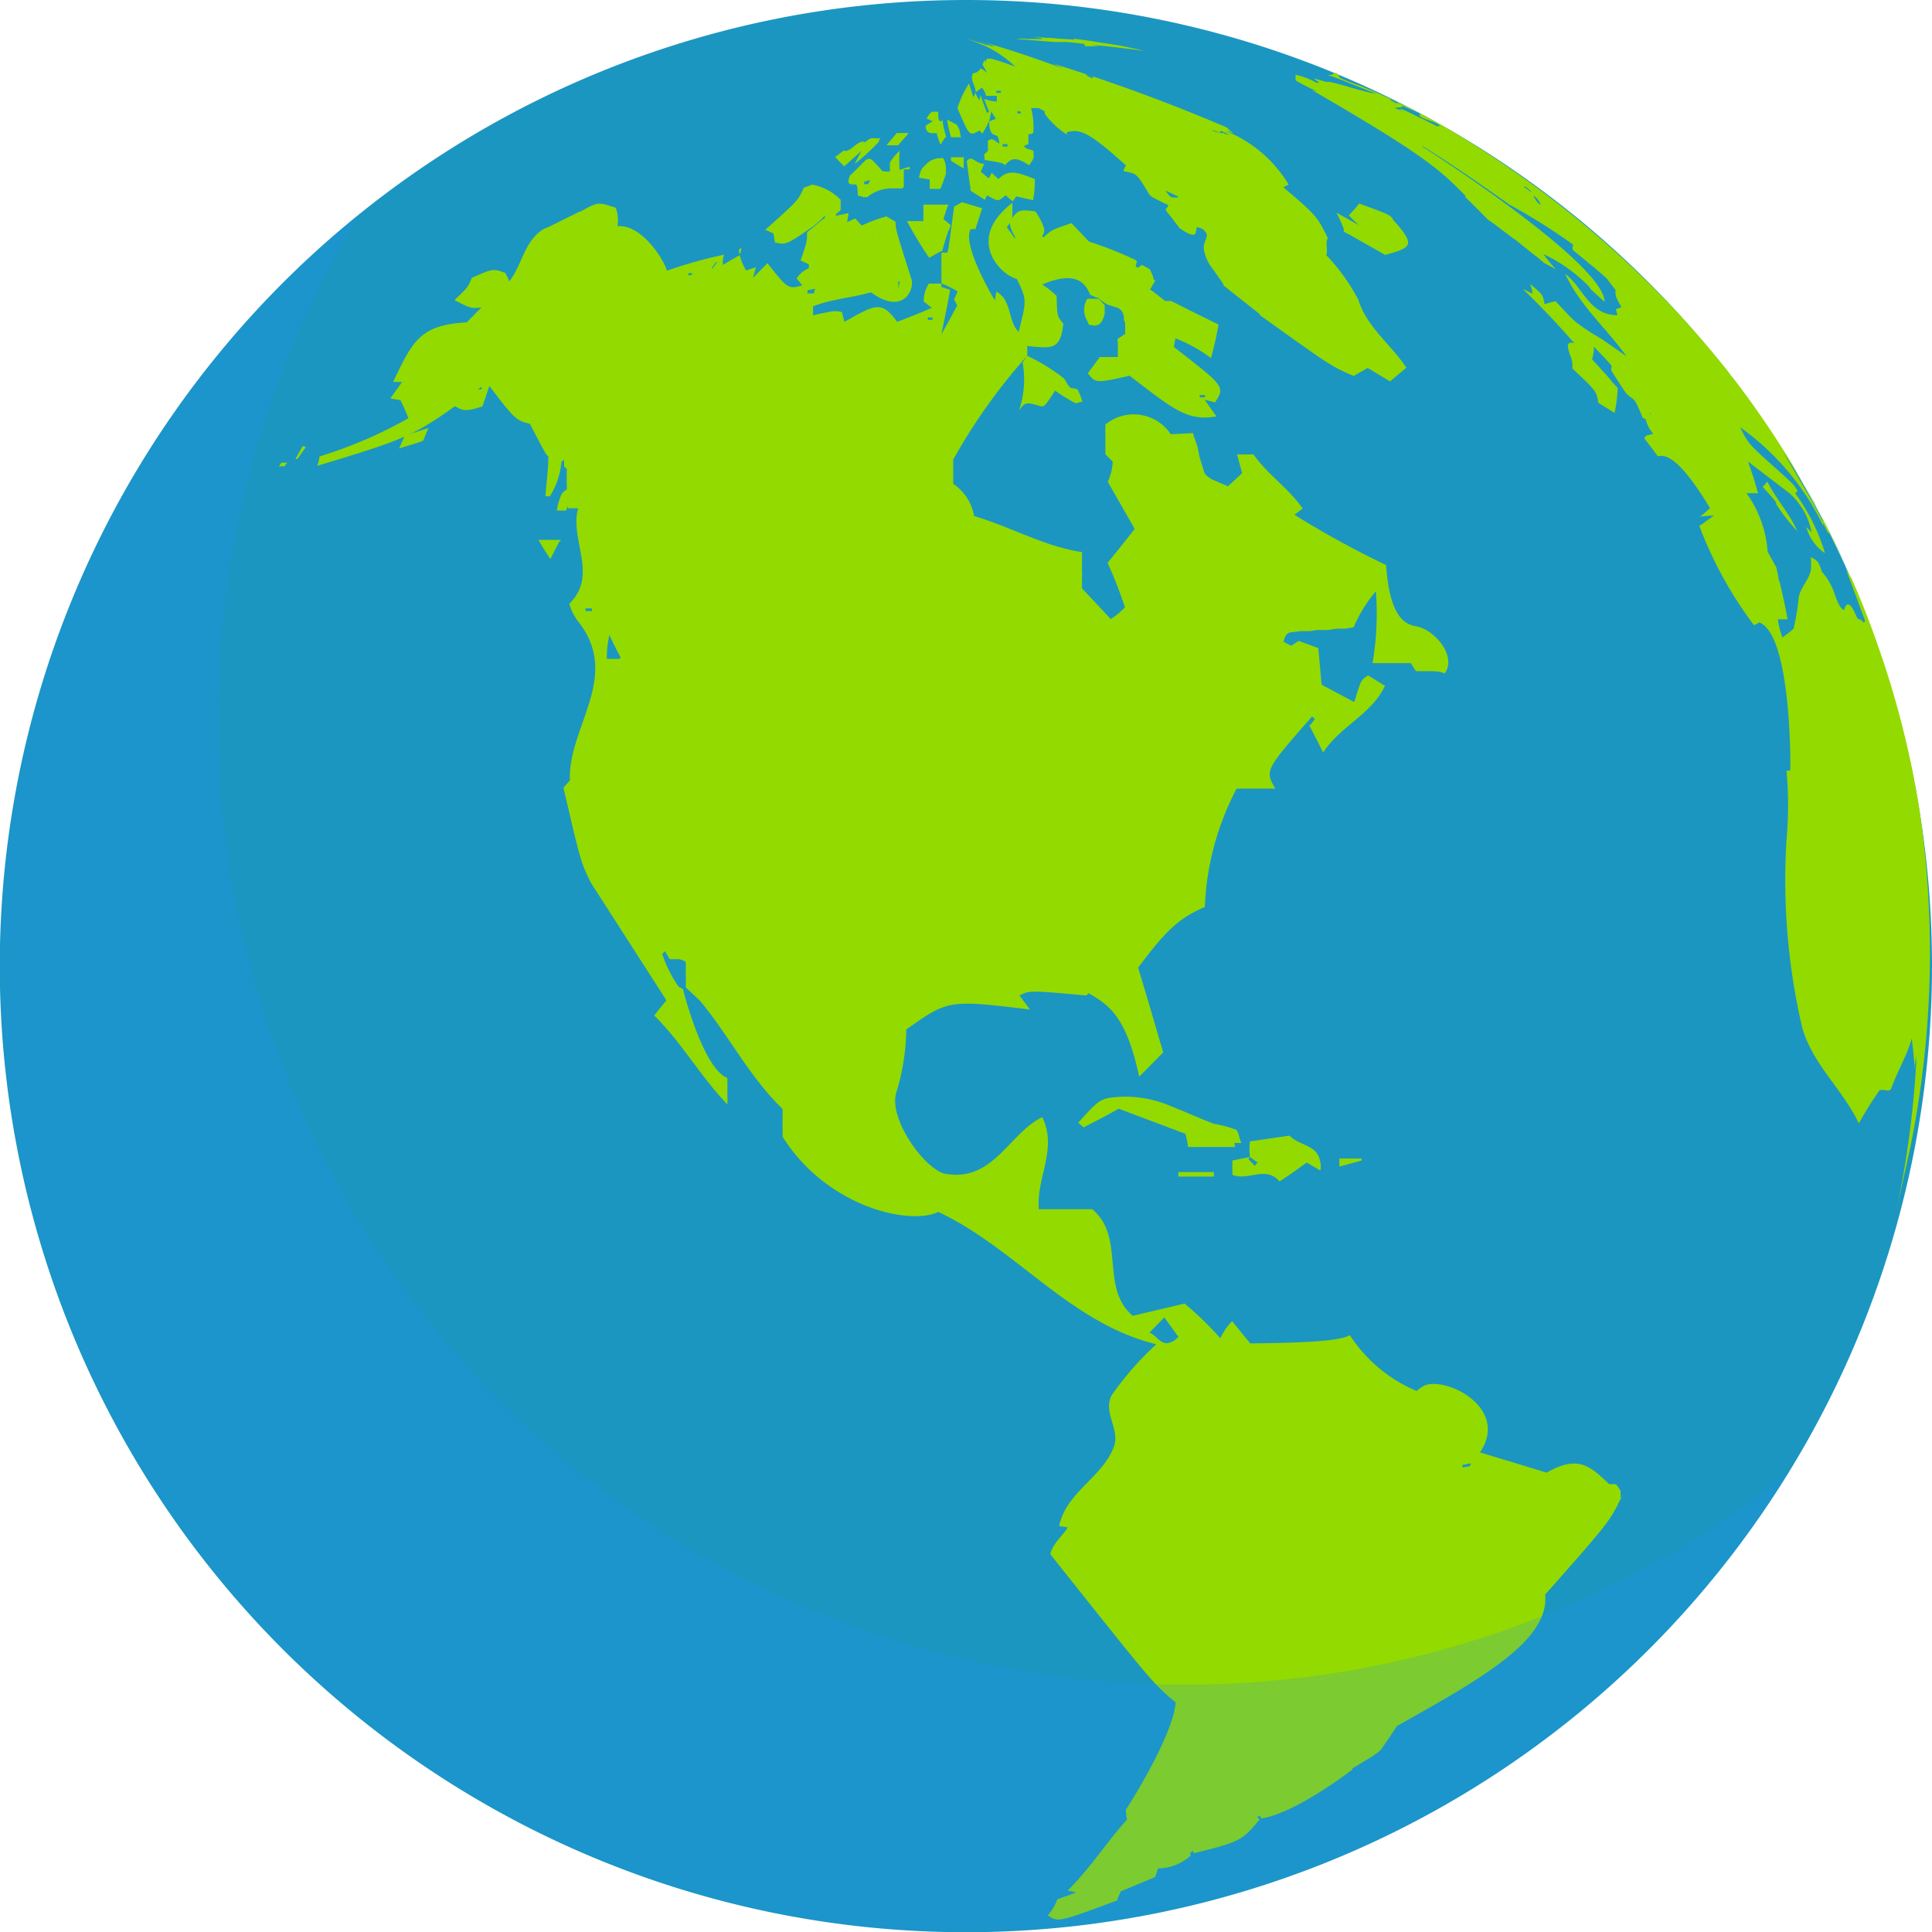 <svg xmlns="http://www.w3.org/2000/svg" viewBox="0 0 86.85 86.85"><defs><style>.cls-1{isolation:isolate;}.cls-2{fill:#1b96c1;}.cls-3{fill:#93da00;}.cls-4{fill:#1991f7;opacity:0.2;mix-blend-mode:multiply;}</style></defs><title>earth</title><g class="cls-1"><g id="Layer_2" data-name="Layer 2"><path class="cls-2" d="M94,50.26A43.43,43.43,0,1,1,50.57,6.83,43.42,43.42,0,0,1,94,50.26Z" transform="translate(-7.15 -6.83)"/><path class="cls-3" d="M83.61,30.79h0m0,0h0m0,0h0m0,0h0m0,0h0m0,0h0m0,0h0m0,0h0m0,0h0m0,0h0m0,0h0m0,0h0M70.07,11.85h0l.09,0-.06,0m18.68,17.7c.5,1,1.18,2.31,1.63,3.32a.43.43,0,0,1,0,.05c0-.06-.07-.13-.29-.53L91,34.76l-.09.05-.11-.13c-.11,0-.13,0-.25-.26-.35-.79-.48-.24-.5-.17-.18-.06-.28-.32-.43-.72a2.75,2.75,0,0,0-.57-1c-.16-.47-.16-.47-.5-.66a3,3,0,0,1,0,.61c-.1.43-.44.75-.54,1.18A10.8,10.8,0,0,1,87.8,35c0,.11-.12.18-.52.49a3.51,3.51,0,0,1-.21-.82l.05,0,.06,0,.06,0,.05,0,.06,0,.05,0,.06,0s0,0,.05,0c-.11-.6-.2-1-.36-1.69a.56.56,0,0,0-.05-.08.31.31,0,0,0,0-.1L87,32.33a.75.75,0,0,0-.07-.12.83.83,0,0,0-.07-.13.64.64,0,0,0-.08-.14,1.09,1.09,0,0,1-.08-.15l-.09-.16A5.09,5.09,0,0,0,85.66,29h.52c-.15-.54-.26-.88-.45-1.42L87.59,29a3.19,3.19,0,0,1,1,1.76l-.24-.24a2.08,2.08,0,0,0,.84,1.18A9,9,0,0,0,87.85,29l.11-.1c-.19-.31-.19-.31-1.21-1.22s-1.06-1-1.37-1.64a11.66,11.66,0,0,1,3.73,4.43v-.16a0,0,0,0,0,0,0v0c-.52-1-.52-1-1.79-3.14a25.61,25.61,0,0,1,1.38,2.22l.11.21m-3.87-5.92L86.58,26v0c-1.38-2-1.4-2-2.4-3.24h0l0,0,.68.85m-8.77-8a1.09,1.09,0,0,1,.33.43,1.3,1.3,0,0,1-.15-.1l-.15-.23s0-.09-.08-.14l0,0m0-.06v0l0,0h0m0,0,0,0,.14.09-.21-.14h0m0,0-.32-.24.08,0,.24.2m-6-3.95c.31.18.65.3,1,.45a.32.32,0,0,1,0,.14,2.3,2.3,0,0,0,.32.15c.4.14.47.16.6.29h0s0,0-.15,0l-.19-.1-.19-.09-.19-.1-.2-.09-.2-.1-.2-.1-.21-.1-.21-.09-.08,0,.14.09-.35-.13c.1-.06.22,0,.32-.06s-.19-.15-.19-.15h0m0,0c-.12,0-.26-.12-.37-.17l.08,0,.29.14m-2.75-1.34h0l-.08,0L67,10.2l-.18,0,0,0,0,0,0,0,0,0,0,0,0,0,0,0a11,11,0,0,1,1.09.41l1.12.44c-.72-.12-1.41-.39-2.12-.54l-.16,0,0,0,0,0,0,0,0,0,0,0,0,0,0,0-.54-.16.25.2h-.13a3.47,3.47,0,0,0-.94-.36c0,.08,0,.18,0,.25a8.13,8.13,0,0,0,1,.51l-.26-.07c5.18,3,5.75,3.6,6.89,4.74l0,.07c.45.43.56.55,1,1l.34.24.33.25.33.25.33.24.31.25.31.25.31.24.3.25.52.28,0,0,0,0a.05.05,0,0,0,0,0s0,0,0,0l0,0a.08.08,0,0,0,0,0l0,0s0,0,0,0a5.73,5.73,0,0,1-.57-.69,7.06,7.06,0,0,1,2.05,1.46c.09.14.12.17.15.19l.08.07.07.07.08.06a.46.46,0,0,0,.07.07l.08.07.08.08.09.08c0-1.65-7.28-6.4-8.11-6.93a.28.28,0,0,1-.1-.09v0l0,0a.08.08,0,0,0,0,0,0,0,0,0,0,0,0v0l0,0,0,0c1.63,1,3.42,2.29,3.94,2.65a27.71,27.71,0,0,1,2.86,1.8c-.07.21,0,.27.08.32l.21.17.21.17.2.17.21.17.2.17.2.17.19.17.4.52c0,.29,0,.29.27.78l-.25.09.07.27c-1.27,0-1.55-1.26-2.35-1.86.92,2,2.92,3.22,3.62,5.35l0,.06s0,0,0,0l.05.06,0,.06,0,.05,0,.06,0,.06.05.06c0,.17.09.38.12.54l-.25.08a1.54,1.54,0,0,0,.37.81l-.3.08c-.13.09-.09.14-.06.18a1.13,1.13,0,0,0,.1.13l.08.11.09.11a.76.76,0,0,0,.08.11.86.86,0,0,1,.07.1l.07.09.07.1c.28-.05.85-.15,2.35,2.33l-.14.13-.15.13-.16.12L84.2,30l-.17.13-.16.11-.16.12-.17.11A18,18,0,0,0,86,34.94l.24-.13c1.46.58,1.4,6.6,1.39,6.66l0,0,0,0,0,0,0,0,0,0-.05,0-.06,0-.06,0a17.62,17.62,0,0,1,0,3.11A29.21,29.21,0,0,0,88.16,53c.46,1.67,1.83,2.8,2.55,4.33a16.43,16.43,0,0,1,.94-1.5h.26a.2.2,0,0,0,.25-.05c.27-.77.71-1.48.93-2.27.07.58.09.75.14,1.42l0-.06,0,0,0-.05,0,0,0-.05a.08.08,0,0,0,0,0l0,0,0-.05.06-.43v.32l0,0a43.69,43.69,0,0,1-.94,6.86c.2-.92.48-2.16.68-3.09A43.85,43.85,0,0,0,93.4,43a41.78,41.78,0,0,0-1.78-7,41.31,41.31,0,0,0-2.87-6.49,42.66,42.66,0,0,0-3.87-5.92A43.44,43.44,0,0,0,80,18.36a46.57,46.57,0,0,0-8-5.88,31.44,31.44,0,0,0-3.74-1.81h0a8.56,8.56,0,0,1-.87-.34" transform="translate(-7.15 -6.83)"/><path class="cls-3" d="M56,91.48s0,0,0,0h0v0h0v0h0v0h0s0,0,0,0h0s0,0,0,0h0s0,0,0,0h0v0h-.1v0a0,0,0,0,1,0,0v0h0v0s0,0,0,0h0v0h0v0h0v0H56M73.23,72.74l-.34.06,0-.12c.11,0,.22-.05.33-.06s0,.08,0,.12M60.05,67a.75.75,0,0,1-.44.21c-.35,0-.49-.37-.79-.47l.67-.69c.21.29.42.59.64.88l-.08.07M35,36.45l-.57,0c0-.3,0-.52.11-1.07.17.34.33.68.51,1h0M33.77,34.3l-.3,0s0-.08,0-.12l.29,0,0,.12m27.57-9.61-.25,0,0-.1.24,0a.36.36,0,0,0,0,.09M49.07,21.21h-.21s0-.07,0-.11h.21s0,.07,0,.1m-10.85-2-.16,0,.06-.09.16,0-.06.09m5.52.82h-.29a.74.74,0,0,1,0-.14l.34-.07-.06.24h0m-4.59-1.16h0l.19-.27h.05l-.19.27m8.4.88h-.06a2.93,2.93,0,0,0,0-.29h.07l-.06.28m5.52-1.37H53c0-.1,0-.19,0-.28H53c0,.09,0,.18,0,.27m-6.6-.92h-.06l.09-.26h0a2.58,2.58,0,0,0-.08.26M80,74.25c0-.12,0-.28,0-.4-.19-.31-.21-.3-.23-.3l-.07,0-.06,0-.06,0h0l0,0h-.09c-.84-.8-1.39-1.34-2.81-.52l-3-.91c1.35-2-1.53-3.43-2.51-3a2.36,2.36,0,0,0-.34.24,6.66,6.66,0,0,1-3-2.51c-.23.12-.66.34-4.48.37l-.81-1a2.58,2.58,0,0,0-.53.77,14.83,14.83,0,0,0-1.61-1.56l-2.33.55c-1.49-1.26-.31-3.54-1.82-4.79h-2.4c-.13-1.39.86-2.73.15-4.14-1.51.74-2.18,2.91-4.34,2.55-.89-.15-2.58-2.44-2.22-3.65a10.09,10.09,0,0,0,.45-2.84c1.89-1.34,1.89-1.34,5.56-.9l-.47-.63c.45-.23.45-.23,3,0l.11-.1c.9.53,1.68,1,2.27,3.75l1.08-1.09c-.56-1.91-.77-2.64-1.13-3.81,1.23-1.63,1.77-2.19,3-2.73a12.51,12.51,0,0,1,1.43-5.32l.22,0,.22,0h.21l.21,0,.21,0h.22l.22,0,.23,0c-.47-.82-.47-.82,1.65-3.24l.13.11-.22.29-.06-.05c.33.62.43.83.65,1.27.75-1.17,2.18-1.72,2.78-3l-.76-.47c-.32.21-.32.21-.62,1.2l-1.47-.78c-.05-.55-.05-.61-.15-1.65l-.88-.32-.33.22-.35-.18c.09-.39.23-.41.37-.43l.42-.05.41,0,.33-.05h.08l.4,0,.39-.06.38,0,.37-.06A6.31,6.31,0,0,1,69,33.41a13.17,13.17,0,0,1-.15,3.23l.25,0,.24,0,.22,0,.22,0,.2,0,.21,0,.19,0,.19,0,.23.36c1,0,1,0,1.3.1.54-.77-.43-1.94-1.26-2.11-.42-.08-1.21-.24-1.38-2.76a41.21,41.21,0,0,1-4.12-2.26l.37-.28c-.63-.91-1.57-1.52-2.21-2.43l-.11,0h-.29l-.08,0h-.26l.23.84-.64.59-.74-.32c-.29-.19-.31-.26-.33-.33s-.05-.15-.07-.22-.05-.15-.07-.23-.05-.15-.07-.23L61,27c0-.08-.05-.16-.07-.23s-.05-.16-.08-.24-.05-.15-.07-.23l-1,.05a2,2,0,0,0-2.8-.54l-.14.1c0,.06,0,.13,0,.19a.85.85,0,0,0,0,.17l0,.17,0,.15,0,.16,0,.15,0,.17,0,.18.33.33a2.39,2.39,0,0,1-.22.91l1.21,2.12c-.52.65-.63.8-1.22,1.52a20.43,20.43,0,0,1,.78,2,3.28,3.28,0,0,1-.64.53c-.42-.46-.86-.92-1.29-1.38V33.1a1.1,1.1,0,0,1,0-.18l0-.2a1.49,1.49,0,0,0,0-.21,1.49,1.49,0,0,1,0-.21l0-.22,0-.22a1.49,1.49,0,0,0,0-.21c-1.71-.26-3.21-1.14-4.85-1.62A2.2,2.2,0,0,0,50,28.58v-.17a1,1,0,0,0,0-.17v-.31a.61.61,0,0,1,0-.14v-.3a26,26,0,0,1,3.33-4.67s0-.05,0-.07,0-.05,0-.07a.15.15,0,0,0,0-.07v-.07a.13.13,0,0,1,0-.06.43.43,0,0,0,0-.05v-.05a0,0,0,0,0,0,0c1.14.13,1.49.17,1.62-1-.28-.34-.28-.34-.3-1.25a4.56,4.56,0,0,0-.65-.51c1.68-.72,2,.11,2.16.46l.29.13h.06a1.69,1.69,0,0,0,.45.32l.44.14c.18.11.2.17.22.22a1,1,0,0,1,.05.16.88.88,0,0,1,0,.15l.06.14a.65.65,0,0,0,0,.13s0,.08,0,.13l0,.12a.56.56,0,0,1,0,.12l-.33.22a.13.13,0,0,0,0,.13l0,.09,0,.09,0,.1,0,.1,0,.1,0,.1,0,.11h-.81l-.54.73c.36.45.36.45,1.88.11,2,1.54,2.61,2.05,3.9,1.83-.16-.23-.37-.52-.52-.75l.46.12c.45-.71.45-.71-1.85-2.49l.07-.39a6.52,6.52,0,0,1,1.6.89c.19-.75.21-.82.34-1.51-1.23-.6-1.45-.72-2.13-1.06h-.27c-.21-.16-.47-.37-.68-.52l.23-.39L59,19.37c0-.13-.11-.3-.15-.43l-.36-.2-.2.13-.09-.08.06-.2,0,0-.06-.07a16.47,16.47,0,0,0-2.1-.83l-.78-.83c-.89.3-.89.3-1.26.64L54,17.45l.09-.18,0,0,0-.16a2.88,2.88,0,0,0-.4-.78c-.76-.09-.78-.07-1.16.47a1.55,1.55,0,0,0,.25.67l0,.09-.15-.21,0,0-.22-.3.14-.21.11-.26a1649723472326.38,1649723472326.38,0,0,1,0-.18s0-.05,0-.07,0-.06,0-.08,0-.06,0-.09,0-.06,0-.1a.36.36,0,0,0,0-.11c-2.12,1.62-.56,3.23.2,3.42.45.93.45.93.08,2.38-.5-.51-.29-1.42-1-1.81l-.07.39s-1.51-2.5-1.08-3.2H51l.3-.94-.91-.27-.35.2c-.09.68-.1.78-.24,1.78-.05.29-.07.29-.08.29h-.25c0,.05,0,.11,0,.17a.86.86,0,0,0,0,.16c0,.06,0,.12,0,.17s0,.12,0,.18a.91.91,0,0,0,0,.17c0,.06,0,.12,0,.18s0,.11,0,.17,0,.12,0,.18a5,5,0,0,1,.73.36l-.16.36.14.27c-.26.49-.26.49-.71,1.3.26-1.3.28-1.35.39-2l-.39-.13c0-.15,0-.15-.07-.15H48.9a1.61,1.61,0,0,0-.23.8l.37.29c-.85.36-1,.41-1.56.63-.69-.95-.95-.81-2.37,0L45,20.86c-.32-.07-.32-.07-1.3.14,0-.12,0-.28,0-.4.84-.33,1.74-.38,2.6-.63,1.51,1.1,2-.22,1.81-.63-.7-2.21-.7-2.21-.7-2.54L47,16.56a6.44,6.44,0,0,0-1.11.41l-.3-.32-.36.17.07-.41-.57.12v-.08l.21-.17v0l0,0c0-.14,0-.33,0-.47a2.37,2.37,0,0,0-1.28-.68l-.38.14c-.25.57-.25.57-1.73,1.89l.37.16.07.41c.5.11.5.11,1.74-.74l.29-.25.21-.21v.09l-.21.16v0l-.29.25-.3.24c0,.42,0,.42-.29,1.27l.37.17s0,.12,0,.18a1.13,1.13,0,0,0-.55.46l.26.31c-.65.17-.65.17-1.57-1l-.65.66.13-.48-.44.15a2.8,2.8,0,0,1-.29-.69h0l-.76.44c0-.14,0-.32.06-.46a20,20,0,0,0-2.57.72c-.1-.44-1.13-2.11-2.22-2a1.67,1.67,0,0,0-.08-.83c-.75-.25-.77-.24-1.28,0-.31.18-.32.18-.34.17l0,0,0,0,0,0,0,0,0,0,0,0,0,0-1.31.65c-.24.11-.25.11-.25.1h0l0,0,0,0,0,0,0,0s0,0,0,0h0l0,0c-.95.53-1,1.64-1.62,2.4,0-.12-.12-.28-.16-.39-.56-.2-.56-.2-1.51.22-.18.43-.18.43-.78,1,.72.37.72.37,1.16.34.11,0,.08,0,.05,0l-.09.09-.09.08-.09.09-.09.1-.09.09a.94.94,0,0,0-.1.1l-.11.11c-2.09.12-2.42.82-3.31,2.68l0,0,.06,0,.06,0,.05,0,.06,0,.06,0,.06,0,.06,0c-.16.22-.38.52-.53.74l.45.08a8.33,8.33,0,0,1,.36.81,20,20,0,0,1-4,1.72c0,.13-.06.3-.09.42,4.34-1.32,4.34-1.32,7.38-3.55l0,.11L28,24.4l0-.06-.5.69c.48.28.54.32,1.34.07.09-.28.22-.65.31-.92,1.16,1.54,1.24,1.56,1.82,1.7.73,1.4.73,1.4.83,1.46,0,.6-.09,1.2-.13,1.8l.2,0a3.5,3.5,0,0,0,.52-1.55l.12-.09,0,.3,0,0,.12.11a15,15,0,0,0,.06,1.77h.25l.06,0h.14c-.4,1.41.93,3-.4,4.29a2.41,2.41,0,0,0,.38.77c2,2.49-.45,4.77-.35,7.17l-.29.33c.77,3.32.77,3.32,1.23,4.27l3.4,5.29c-.17.2-.39.47-.55.68,1.23,1.21,2.08,2.74,3.29,4v-.18a.86.86,0,0,0,0-.16.92.92,0,0,1,0-.16v-.28a.57.57,0,0,0,0-.13.61.61,0,0,1,0-.14v-.14c-1.11-.43-2-4-2-4l-.19-.1a5.55,5.55,0,0,1-.74-1.48l.12-.12.22.36,0,0,.43,0c.3.08.3.14.29.2a1,1,0,0,1,0,.17c0,.05,0,.11,0,.16a.76.76,0,0,0,0,.15s0,.1,0,.15a.76.76,0,0,1,0,.15v.14c0,.05,0,.1,0,.15l.63.59c1.31,1.57,2.23,3.44,3.72,4.87a1.93,1.93,0,0,1,0,.24v.42a1.28,1.28,0,0,0,0,.19v.15s0,.08,0,.12v.13c2,3.18,5.74,4,7,3.38,3.48,1.63,5.91,5,9.8,5.95a13.91,13.91,0,0,0-2,2.28c-.43.8.41,1.56.08,2.36-.54,1.37-2.12,2-2.45,3.53l.39.06c-.25.41-.66.71-.79,1.2C59,82.53,59,82.53,60,83.36c-.13,1.56-2.21,4.79-2.23,4.81s0,.32.05.45c-.91,1-1.68,2.22-2.68,3.2.37.06.36.08.35.1l0,0,0,0,0,0a.05.05,0,0,1,0,0l0,0s0,0,0,0v0l-.81.29a2.19,2.19,0,0,1-.43.72c.46.32.46.32,3.13-.67,0-.12.11-.28.16-.41l1.54-.64.13-.39a2.2,2.2,0,0,0,1.45-.56.88.88,0,0,0,0-.16l.12-.06.05.11-.05,0c2.11-.52,2.22-.58,3-1.54l-.12-.09.12-.07.06.12-.06,0,.11,0c1.56-.26,4.07-2.2,4.09-2.22l-.07,0,.94-.57c.33-.23.37-.28.41-.34l.11-.16.1-.15.11-.15.09-.14.1-.15.09-.13.09-.14c3.83-2.15,6.86-3.85,6.66-5.91,2.93-3.31,2.93-3.31,3.49-4.52" transform="translate(-7.15 -6.83)"/><path class="cls-3" d="M62.59,12.81l0,0h0l0,0m-2.5,2.9-.16,0c-.13,0-.17,0-.38-.31l.56.26h0m2.07-2.85h-.1a0,0,0,0,0,0,0l-.11,0,0,0-.25-.08-.08-.07.31.13s0,0,.15.05.08,0,.12.06m.26,0L62,12.8s0-.05,0-.07l.07,0,.37.16h0m-10,.53h-.22l0-.11h.22l0,.1M60,12h0l-.32-.16h0L60,12m-7.85.44h0l-.06-.21h0l.06.21m.91-.51h-.17l0-.1H53l.06.1m-1.15.24-.29.12.09-.44.21.32h0M52.14,11h-.2l0-.09h.2a.59.59,0,0,1,0,.08m4.14-.73a.28.28,0,0,1,0,.09,2.18,2.18,0,0,1-.23-.09h0L56,10.21l-.06-.05.38.13h0m6,2.28a78.59,78.59,0,0,0-7.8-2.87l.41.2c-1.69-.6-2.39-.85-3.89-1.26h0c.35.1.5.15.79.25l-.21-.05.22.08-.09,0-.19-.07h0l-.06,0-.86-.27.79.31h0a5.25,5.25,0,0,1,1.35.93c-1.13-.4-1.15-.39-1.31-.31l0,.11a.3.3,0,0,0-.08-.08l-.07.2.21.37c-.21-.17-.21-.17-.31-.2a.38.38,0,0,1-.33.21c-.16.31.13.57.12.86l.28-.21a.79.79,0,0,1,.17.31c0,.06.06.06.07.06h.43v.25c-.16,0-.16,0-.57-.11.07.19.14.38.22.57l-.09.06c-.13-.35-.2-.53-.29-.8a1.89,1.89,0,0,0-.05.23A1.53,1.53,0,0,1,51,11l-.09.2c-.11-.32-.13-.38-.2-.62a4.93,4.93,0,0,0-.52,1.11c.54,1.27.54,1.27,1,1a.88.88,0,0,0,.12.15,5.33,5.33,0,0,0,.31-.58l0,.07,0,.15,0,0c.08.36.08.36.36.46a.68.68,0,0,1,.09.35c-.33-.24-.33-.24-.51-.13a.12.12,0,0,0,0,.09,17597050371485.41,17597050371485.41,0,0,1,0,.12v.06a.13.13,0,0,1,0,.06.11.11,0,0,0,0,0v.06a.13.13,0,0,1,0,.06l-.15.15c-.06.06,0,.08,0,.1v0a.09.09,0,0,0,0,.05v0a.06.06,0,0,0,0,0v.12h.06c.73.12.73.12.86.23.29-.36.52-.37,1.08,0,.23-.32.23-.32.19-.66-.34-.1-.34-.1-.42-.21l.2-.08c0-.14,0-.14,0-.45l.11,0,.11-.06a2.86,2.86,0,0,0,0-.49l0,0,0-.05,0,0s0,0,0,0l0,0,0,0v0l0,0a3.57,3.57,0,0,0-.1-.57h.37c-.2-.31-.18-.7-.38-1s-.34-.22-.51-.33H53l.52.38c-.05.73,0,.79.59,1.09l0,.11a3.78,3.78,0,0,0,1,.94s0-.08,0-.11c.54-.11.82-.17,2.66,1.5l-.1.17a.26.26,0,0,0,0,.09c.58.1.58.1,1.12,1,.08.13.08.13.88.52,0,.06-.08.14-.12.19a.47.47,0,0,0,.08.14l.08.1.09.11.08.1.07.1.08.1.07.09a.61.61,0,0,0,.07.1c.49.34.57.32.71.28a1.55,1.55,0,0,0,.06-.31.48.48,0,0,1,.46.32c0,.07,0,.11-.11.4s.16.87.27,1c.59.83.59.83.6.9l1.63,1.29V21C67,23.3,67,23.3,68,23.73l.63-.36c1,.6,1,.6,1,.61l.74-.62c-.69-1.05-1.77-1.81-2.16-3.06a8.85,8.85,0,0,0-1.44-2c.09-.25-.06-.52.07-.77-.47-.94-.48-1-2-2.28l.24-.12a5.85,5.85,0,0,0-2.72-2.37l-.09-.06.32.12-.24-.2" transform="translate(-7.15 -6.83)"/><path class="cls-3" d="M80.89,23.27c.84,1.25.84,1.25.85,1.32s0,0,0,.05a.49.49,0,0,0-.15.15,7.25,7.25,0,0,1-.4.9L81,25.62c-.33-.78-.33-.78-.54-.93s-.18-.12-.8-1.08c-.09-.13-.09-.13-.06-.32a.41.41,0,0,0-.09-.12l-.09-.1-.09-.1-.09-.1-.1-.1-.1-.11-.12-.12-.12-.13c0,.18,0,.27-.08.57l.16.18.15.16.14.16.14.15.14.16.14.16c0,.05.09.1.13.16l.15.16a6.13,6.13,0,0,1-.14,1.12L79,24.94c-.08-.52-.08-.52-1.17-1.55a1.13,1.13,0,0,0-.11-.62c-.14-.43-.14-.6.2-.51-.87-1-1.41-1.55-2.31-2.44l.43.21c0-.15-.06-.29-.1-.43.57.48.57.48.64.9l.49-.13c.33.32.61.69,1,1a11.08,11.08,0,0,0,1.08.7l1.74,1.21" transform="translate(-7.15 -6.83)"/><path class="cls-3" d="M69.74,16.67c1.07,1.19.9,1.28-.32,1.62l-1.64-.93a1.55,1.55,0,0,1-.22-.12s0-.08,0-.11a7,7,0,0,0-.33-.74l1,.56-.45-.44a5.71,5.71,0,0,0,.47-.53c1.34.49,1.34.49,1.52.69" transform="translate(-7.15 -6.83)"/><path class="cls-3" d="M55.93,8.91h.62l-.67-.14h0m-.43-.16-1-.06h0c-.84-.07-.86-.06-.87-.06a3.83,3.83,0,0,1,.59.1h-.11s0,0,.17,0c1.44.22,2.91.32,4.36.53h0a17.12,17.12,0,0,0-2-.38h0c-.28-.05-.66-.11-1.19-.17" transform="translate(-7.15 -6.83)"/><path class="cls-3" d="M53.67,15c0,.39-.05.64-.08.83l-.76-.17-.15.22c-.09-.07-.1-.07-.33-.27-.33.29-.34.29-.82,0l-.11.2-.63-.4c-.14-1-.14-1-.18-1.34.07-.08.11-.11.19-.11s.33.22.53.23h.06l-.15.36.36.3.13-.25.3.28c.43-.43.8-.34,1.64,0V15" transform="translate(-7.15 -6.83)"/><path class="cls-3" d="M46.18,15.11H46A.36.36,0,0,1,46,15l.26-.08-.09.21h0m1.87-.69a.56.56,0,0,0,0-.12l-.45.15a6.6,6.6,0,0,1,0-.87l-.06.07a2.08,2.08,0,0,0-.37.46,2.56,2.56,0,0,0,0,.41c-.34,0-.34,0-.43-.12-.45-.5-.45-.5-.66-.4l-.63.63a.22.22,0,0,0-.07.06s-.22.42.08.41h.11c.12,0,.12,0,.16.51.12,0,.22.09.34.06l.08,0a1.71,1.71,0,0,1,1.14-.39c.13,0,.25,0,.38,0s.08-.07.12-.09l0-.11,0-.1a.49.49,0,0,1,0-.11.38.38,0,0,1,0-.1l0-.11s0-.08,0-.11l0-.12" transform="translate(-7.15 -6.83)"/><path class="cls-3" d="M49.77,17.23a1,1,0,0,1-.05.16l-.16.52a.81.81,0,0,1-.07.22s0,0-.06,0l-.51.29a17,17,0,0,1-1-1.65h.74c0-.47,0-.55,0-.74h1.12c-.08.21-.15.43-.22.65l.33.27-.06.18" transform="translate(-7.15 -6.83)"/><path class="cls-3" d="M54,8.53a5.77,5.77,0,0,1,1.45.19h-.87L52.8,8.58h.51a2.49,2.49,0,0,0-.46,0h.38l-.44,0H54" transform="translate(-7.15 -6.83)"/><path class="cls-3" d="M55.76,24.89l-.25.07a7.31,7.31,0,0,1-.93-.57c-.49.75-.49.75-.72.68-.57-.16-.62-.18-.9.21a4.33,4.33,0,0,0,.16-2.15l.2-.31a8.67,8.67,0,0,1,1.63,1c.13.11.16.29.29.41s.28,0,.38.16a3,3,0,0,1,.19.51h-.05" transform="translate(-7.15 -6.83)"/><path class="cls-3" d="M62.67,58.39l-.3,0-.3,0-.3,0-.3,0-.3,0-.3,0-.31,0a5.54,5.54,0,0,0-.12-.59l-3-1.13c-.51.29-.86.47-1.58.84l-.24-.21c1-1.11,1-1.11,2-1.17a5.26,5.26,0,0,1,2.27.47c.62.24,1.21.52,1.84.75a5.6,5.6,0,0,1,1,.27.68.68,0,0,1,.12.28,1.89,1.89,0,0,0,.1.31l-.31,0" transform="translate(-7.15 -6.83)"/><path class="cls-3" d="M49.64,13c-.06.11-.14.22-.21.33a4.52,4.52,0,0,1-.16-.45s0-.05,0-.06,0,0-.14,0-.37,0-.37-.34l.32-.2-.28-.12a1.07,1.07,0,0,1,.24-.31c.08,0,.17,0,.25,0s0,.26.07.37.1.06.17,0c0,.3.09.49.16.79l0,0" transform="translate(-7.15 -6.83)"/><path class="cls-3" d="M46.66,13.2a9.54,9.54,0,0,1-1.09,1l.3-.58-.77.69-.41-.42.4-.3h0c.08.07.23,0,.46-.19s.41-.25.47-.17c.2-.16.29-.2.4-.19a1.15,1.15,0,0,0,.31,0l-.07.1" transform="translate(-7.15 -6.83)"/><path class="cls-3" d="M49.69,14.58a6.55,6.55,0,0,1-.27.74h-.48a3,3,0,0,0,0-.42l-.48-.08c.09-.38.09-.38.32-.6a.88.88,0,0,1,.61-.28l.16,0a.94.94,0,0,1,.11.63" transform="translate(-7.15 -6.83)"/><path class="cls-3" d="M66.45,59.42l-.56-.33c-.42.31-.72.52-1.22.85-.62-.73-1.44,0-2.12-.3v-.08a.22.22,0,0,0,0-.08V59l.79-.16-.07.09.29.31.12-.15-.34-.25a2.66,2.66,0,0,1,0-.7l1.78-.26c.34.36.87.39,1.2.75a1.12,1.12,0,0,1,.19.81" transform="translate(-7.15 -6.83)"/><path class="cls-3" d="M50.31,13H49.9c-.1-.36-.16-.68-.18-.8.11.07.24.12.35.19a.26.26,0,0,1,.12.09s0,0,.06.12.06.27.1.41h0" transform="translate(-7.15 -6.83)"/><path class="cls-3" d="M47.92,12.91l-.4.45H47c.22-.26.31-.36.46-.55H48l-.08.1" transform="translate(-7.15 -6.83)"/><path class="cls-3" d="M56.81,20.55l0,.05s0,0,0,0l0,.05s0,0,0,0l0,.05s0,0,0,0,0,0,0,.05a.43.43,0,0,1,0,.05.08.08,0,0,0,0,0v.09l0,.05s0,0,0,0,0,0,0,0v0c-.06.22-.14.44-.32.5a.44.44,0,0,1-.29,0c-.1,0-.1,0-.17-.18a.94.94,0,0,1,0-1h.51a.06.06,0,0,1,0,0" transform="translate(-7.15 -6.83)"/><path class="cls-3" d="M50.47,13.81v.35a.08.08,0,0,1,0,0v.24c-.2-.11-.36-.21-.57-.35V14a.08.08,0,0,0,0,0V13.9a.06.06,0,0,0,0,0v0a.06.06,0,0,0,0,0h.55v0" transform="translate(-7.15 -6.83)"/><path class="cls-3" d="M26.09,26.68l-1,.31c.09-.19.17-.39.26-.58l1.06-.34c-.08.2-.17.39-.24.58l-.07,0" transform="translate(-7.15 -6.83)"/><path class="cls-3" d="M32.3,31.16l-.41.8c-.16-.23-.26-.4-.54-.86h1l0,.06" transform="translate(-7.15 -6.83)"/><path class="cls-3" d="M32.61,29.73l0,0s0,0,0,0l0,0s0,0,0,0a.08.08,0,0,0,0,0l0,0v0a.05.05,0,0,0,0,0l0,0,0,0s0,0,0,0l0,0,0,.05,0,0a.08.08,0,0,1,0,0l-.43,0a3.06,3.06,0,0,1,.21-.73.62.62,0,0,1,.41-.27l.09.39s0,0,0,0" transform="translate(-7.15 -6.83)"/><path class="cls-3" d="M61.72,59.72h-1.6v-.2h1.6v.21" transform="translate(-7.15 -6.83)"/><path class="cls-3" d="M68.36,59l-1,.27c0-.12,0-.24,0-.36h1l0,.2h0" transform="translate(-7.15 -6.83)"/><path class="cls-3" d="M20.52,27.46a.08.08,0,0,1,0,0l0,0,0,0s0,0,0,0l0,0s0,0,0,0l0,0a.08.08,0,0,1,0,0l0,0,0,0s0,0,0,0l0,0,0,0,0,0,0,0h-.09l.33-.58.14.05,0,0" transform="translate(-7.15 -6.83)"/><path class="cls-3" d="M19.93,27.79h-.08l0,0h-.16l.11-.16h.1a0,0,0,0,0,0,0H20v0h.06l-.12.16" transform="translate(-7.15 -6.83)"/><path class="cls-3" d="M93.52,54.41v.05a.06.06,0,0,1,0,0v.14a.09.09,0,0,0,0,0v.09a.07.07,0,0,0,0,0v0a.09.09,0,0,1,0,.05V55s0,0,0,0v.05l0,.09c0-.21,0-.34,0-.71l0-.11v0" transform="translate(-7.15 -6.83)"/><polyline class="cls-3" points="33.26 11.39 33.23 11.41 33.23 11.41 33.22 11.21 33.33 11.14 33.29 11.37 33.26 11.39"/><path class="cls-3" d="M86.6,28.48c.38.78,1,1.43,1.34,2.22a0,0,0,0,1,0,0s0,0,0,0v0a0,0,0,0,0,0,0l0,0v0l0,0s0,0,0,0A8,8,0,0,1,87,29.5c0-.11,0-.11-.61-.78v0l0,0a0,0,0,0,1,0,0v0h0v-.08s0,0,0,0v0s0,0,0,0v0s0,0,0,0,0,0,0,0a.59.59,0,0,1,0,.08" transform="translate(-7.15 -6.83)"/><path class="cls-3" d="M89.36,30.72l0,0s0,0,0,0a0,0,0,0,1,0,0l0,0s0,0,0,0,0,0,0,0a0,0,0,0,1,0,0l0,0a0,0,0,0,0,0,0s0,0,0,0v.12a0,0,0,0,1,0,0v0a5.44,5.44,0,0,1-.27-.54s0-.07,0-.11a1.51,1.51,0,0,1,.09.18" transform="translate(-7.15 -6.83)"/><path class="cls-4" d="M60.38,82.56a43.42,43.42,0,0,1-37-66.16A43.42,43.42,0,1,0,87.57,73,43.24,43.24,0,0,1,60.38,82.56Z" transform="translate(-7.15 -6.83)"/></g></g></svg>